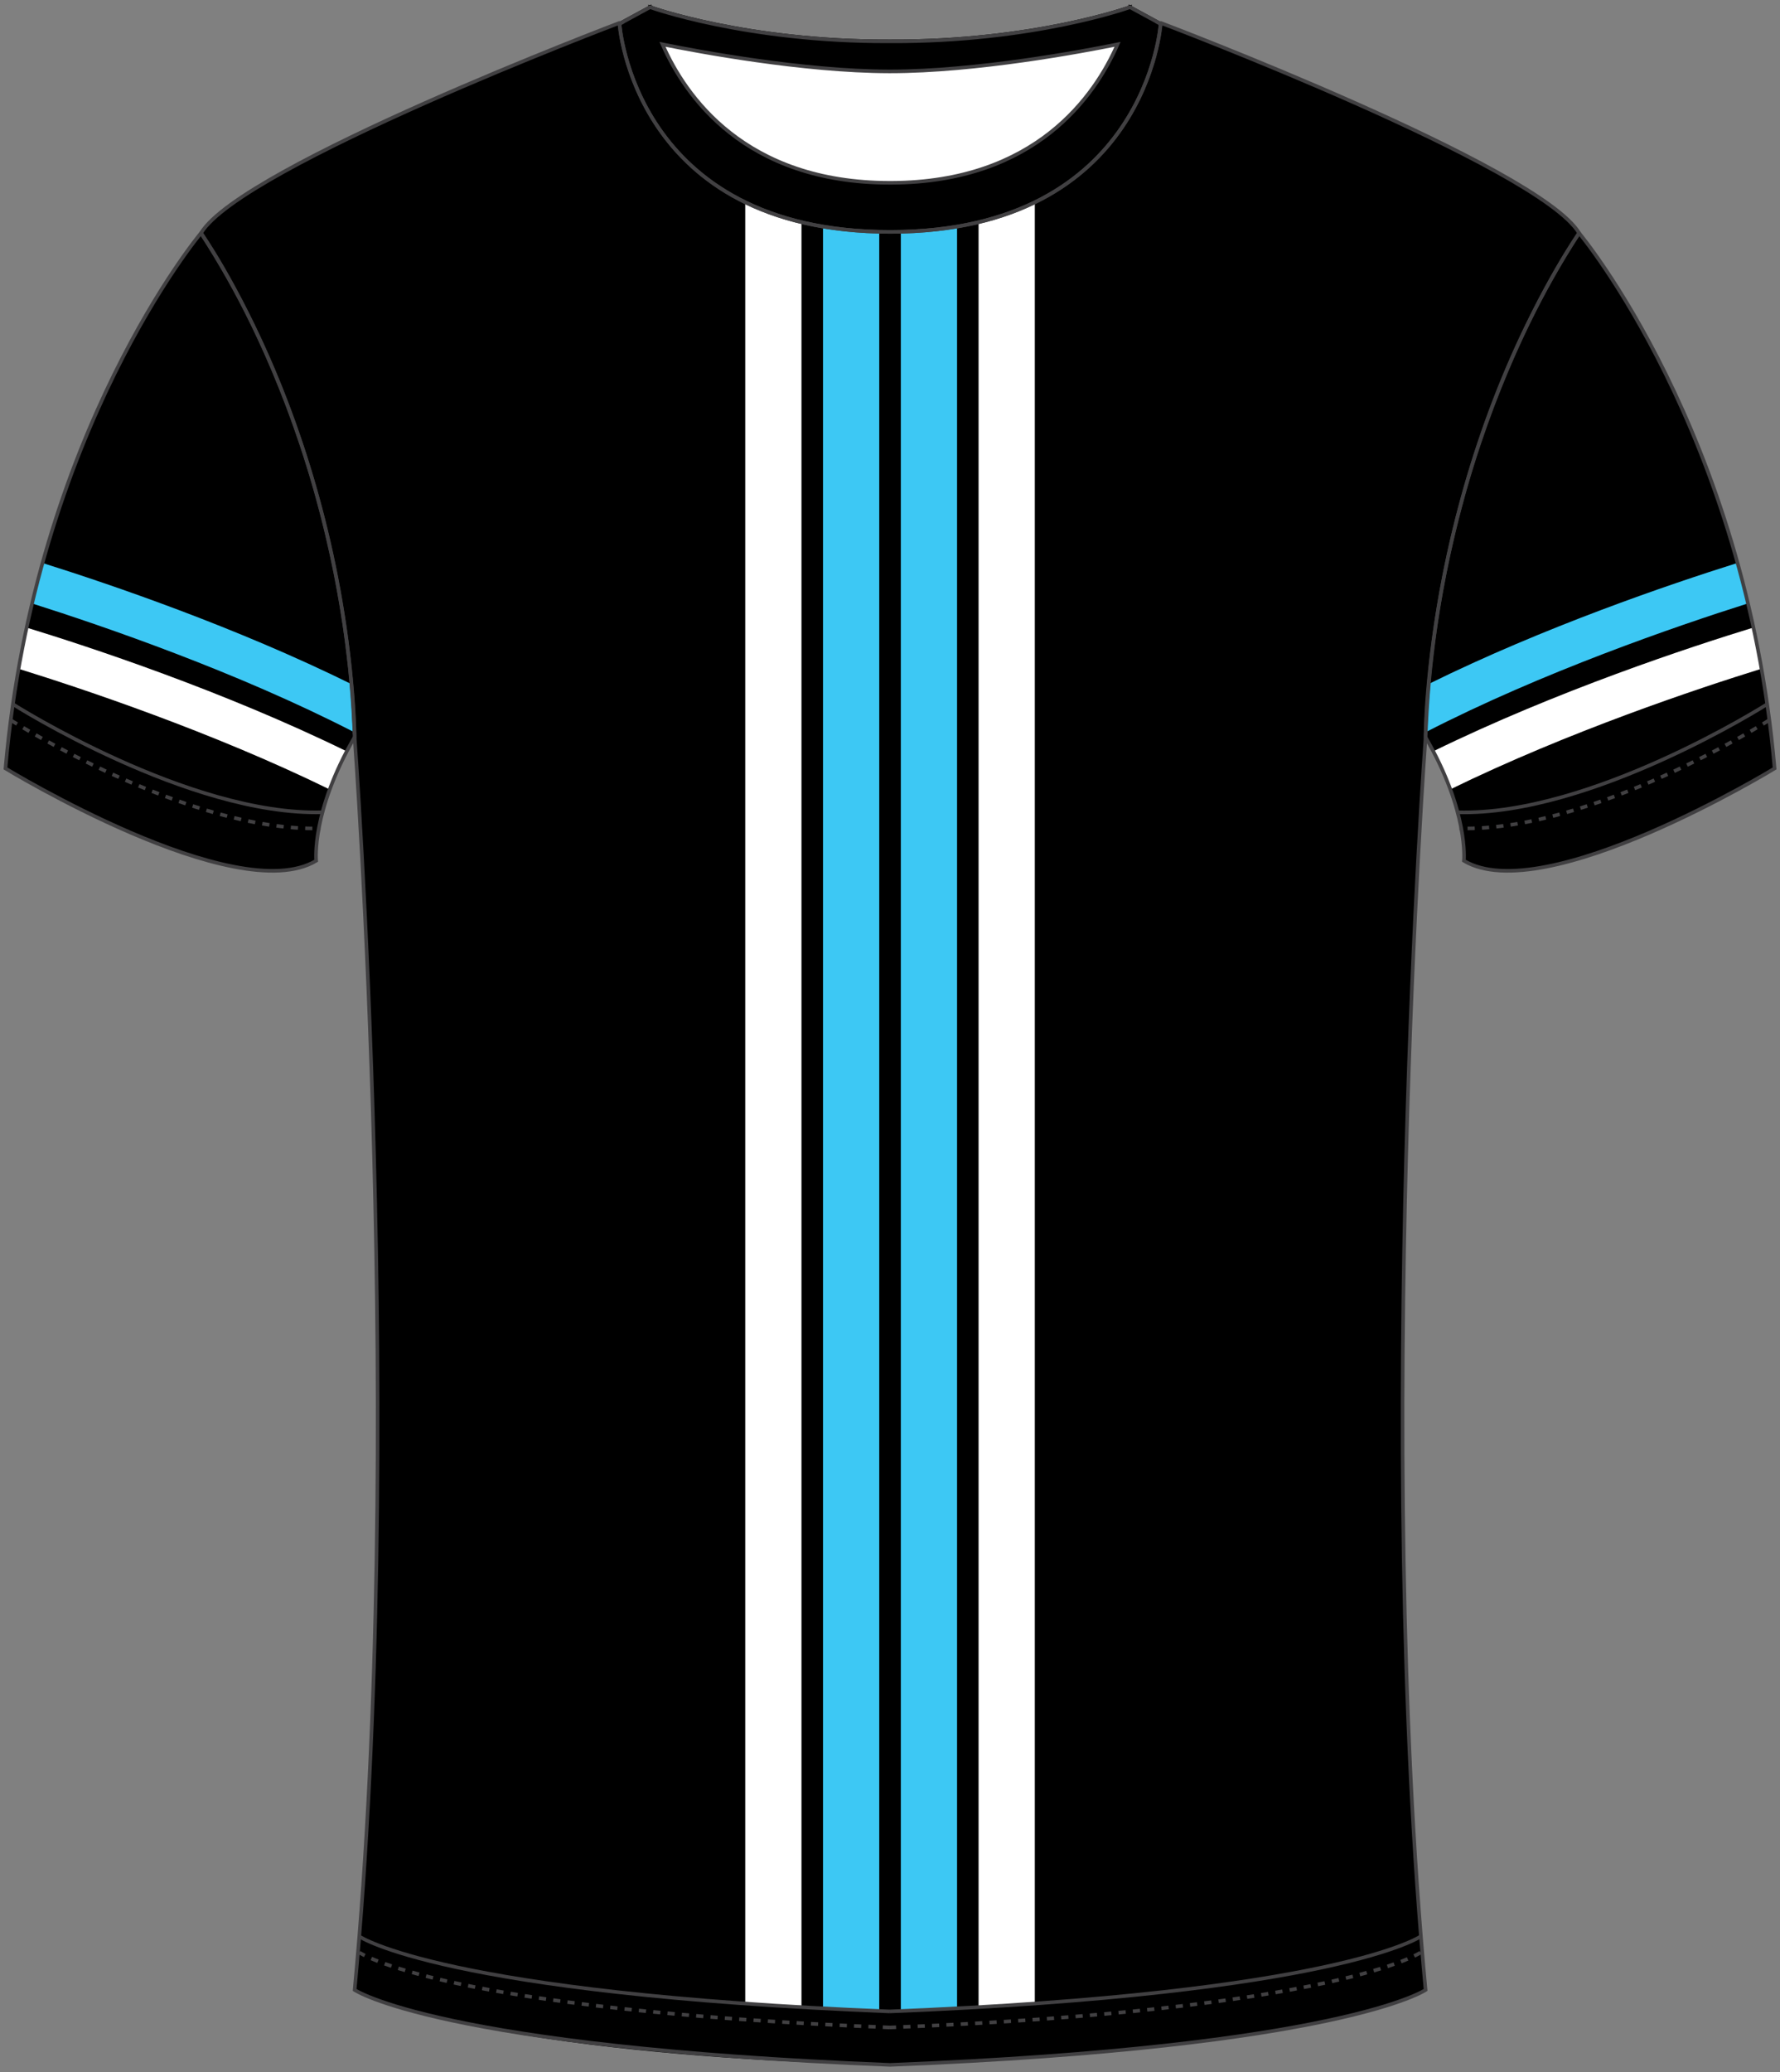 <?xml version="1.0" encoding="utf-8"?>
<!-- Generator: Adobe Illustrator 19.1.0, SVG Export Plug-In . SVG Version: 6.00 Build 0)  -->
<svg version="1.1" id="Layer_1" xmlns="http://www.w3.org/2000/svg" xmlns:xlink="http://www.w3.org/1999/xlink" x="0px" y="0px"
	 viewBox="0 0 495 576" style="enable-background:new 0 0 495 576;" xml:space="preserve">
<rect x="0" y="0" width="495" height="576" fill="#808080" stroke="none"/>
<style type="text/css">
	<![CDATA[
	@font-face{font-family:'codaheavy';src:url('/fonts/coda-heavy-webfont.woff') format('woff')}
	text{font-family:Impact,codaheavy,sans-serif}
	.Colour1.fill{fill:#000000;}
	.Colour2.fill{fill:#3DC8F4;}
	.Colour3.fill{fill:#FFFFFF;}
	.NeckAndArmTrim.fill{fill:#000000;}
	.BottomHem.fill{fill:#000000;}
	.st0{fill:none;stroke:#000000;stroke-miterlimit:10;}
	.st1{fill:#FFFFFF;stroke:#000000;stroke-miterlimit:10;}
	.st2{fill:#FFFFFF;}
	.st3{fill:none;stroke:#414042;stroke-miterlimit:10;}
	.st4{fill:none;stroke:#414042;stroke-miterlimit:10;stroke-dasharray:2;}
	]]>
</style>
<path class="Colour1 fill" d="M439.11,64.79c0,0,46.18,55.06,54.37,148.82c0,0-64.06,39.07-86.4,25.67c0,0,1.37-13.64-10.68-34.35
	C396.4,204.93,396.28,130.64,439.11,64.79z"/>
<path class="Colour1 fill" d="M55.87,64.79c0,0-46.18,55.06-54.37,148.82c0,0,64.06,39.07,86.4,25.67c0,0-1.37-13.64,10.68-34.35
	C98.58,204.93,98.7,130.64,55.87,64.79z"/>
<path class="NeckAndArmTrim fill" d="M419.23,241.5c-4.7,0-8.59-0.85-11.56-2.54c0.07-1.29,0.13-5.74-1.6-12.57c0.35,0.01,0.69,0.01,1.04,0.01
	c34.14,0,77.58-25.86,83.83-29.7c0.77,5.39,1.41,10.91,1.91,16.58C488.77,215.75,445.16,241.5,419.23,241.5z"/>
<path class="NeckAndArmTrim fill" d="M2.09,213.3c0.5-5.67,1.15-11.2,1.91-16.58c6.25,3.83,49.69,29.7,83.83,29.7c0.35,0,0.7-0.01,1.04-0.01
	c-1.73,6.83-1.67,11.27-1.6,12.57c-2.97,1.68-6.85,2.54-11.56,2.54C49.8,241.5,6.18,215.75,2.09,213.3z"/>
<path class="Colour1 fill" d="M439.13,64.79C427.95,46.19,322.8,6.38,322.8,6.38l-0.31,0.11l0.26,0.14c0,0-3.86,57.71-75.02,57.83
	l-0.22,0c-71.37,0-75.24-57.83-75.24-57.83l0.24-0.13l-0.3-0.12c0,0-105.15,39.81-116.32,58.41c0,0,39.73,55.81,42.71,140.14
	c0,0,14.4,194.46,0,348.24c0,0,23.21,15.87,148.91,20.83c125.7-4.96,148.91-20.83,148.91-20.83c-14.4-153.78,0-348.24,0-348.24
	C399.4,120.6,439.13,64.79,439.13,64.79z"/>
<path class="st0" d="M247.51,6.38"/>
<g>
	<path class="st1" d="M247.51,11.49"/>
</g>
<g>
	<path class="st1" d="M247.51,11.49C287.45,11.68,314.24,2,314.24,2v9.6c0,0-37.4,8.25-66.73,8.25l-0.29,0
		c-29.28-0.05-66.43-8.25-66.43-8.25V2c0,0,26.62,9.62,66.35,9.49L247.51,11.49z"/>
	<path class="st1" d="M247.51,64.45c-71.37,0-75.24-57.83-75.24-57.83L180.78,2c0,0,9.26,48.82,66.73,48.82l0.32,0
		C305.01,50.64,314.24,2,314.24,2l8.51,4.63c0,0-3.86,57.71-75.02,57.83L247.51,64.45z"/>
</g>
<path class="st2" d="M247.83,50.82l-0.32,0c-40.44,0-57.01-24.18-63.28-38.5c9.87,2,39.05,7.48,62.98,7.53l0.29,0
	c23.99,0,53.37-5.52,63.28-7.53C304.53,26.61,288.04,50.69,247.83,50.82z"/>
<path class="Colour3 fill" d="M207.24,56.22v515.62c4.99,0.35,10.2,0.68,15.64,0.99V61.75C217.02,60.35,211.83,58.46,207.24,56.22z"/>
<path class="Colour3 fill" d="M272.13,61.75v511.07c5.44-0.31,10.65-0.64,15.64-0.99V56.22C283.19,58.46,278,60.35,272.13,61.75z"/>
<path class="Colour2 fill" d="M228.87,62.97v510.17c5.02,0.26,10.24,0.51,15.64,0.73V64.42C238.87,64.29,233.67,63.78,228.87,62.97z"/>
<path class="Colour2 fill" d="M266.15,62.97c-4.8,0.81-10,1.31-15.64,1.44v509.46c5.4-0.22,10.62-0.47,15.64-0.73V62.97z"/>
<path class="Colour2 fill" d="M98.56,203.57c-0.05-2.16-0.22-6.82-0.81-13.39c-32.13-15.86-66.89-27.7-85.93-33.68
	c-1.02,3.65-1.99,7.4-2.9,11.25C28.95,174.1,66.15,186.88,98.56,203.57z"/>
<path class="Colour2 fill" d="M396.4,203.57c0.05-2.16,0.22-6.82,0.81-13.39c32.13-15.86,66.89-27.7,85.93-33.68
	c1.02,3.65,1.99,7.4,2.9,11.25C466.01,174.1,428.81,186.88,396.4,203.57z"/>
<path class="Colour3 fill" d="M7.39,174.46c-0.8,3.73-1.55,7.55-2.24,11.45c17.61,5.46,53.69,17.48,86.53,33.54
	c1.18-3.22,2.72-6.76,4.73-10.59C61.98,192.01,24.82,179.8,7.39,174.46z"/>
<path class="Colour3 fill" d="M487.57,174.46c0.8,3.73,1.55,7.55,2.24,11.45c-17.61,5.46-53.69,17.48-86.53,33.54
	c-1.18-3.22-2.72-6.76-4.73-10.59C432.99,192.01,470.15,179.8,487.57,174.46z"/>
<g id="FBodyLogos"></g>
<path class="NeckAndArmTrim fill" d="M247.51,11.49C287.45,11.68,314.24,2,314.24,2v9.6c0,0-37.4,8.25-66.73,8.25l-0.29,0
	c-29.28-0.05-66.43-8.25-66.43-8.25V2c0,0,26.62,9.62,66.35,9.49L247.51,11.49z"/>
<path class="NeckAndArmTrim fill" d="M247.51,64.45c-71.37,0-75.24-57.83-75.24-57.83L180.78,2c0,0,9.26,48.82,66.73,48.82l0.32,0
	C305.01,50.64,314.24,2,314.24,2l8.51,4.63c0,0-3.86,57.71-75.02,57.83L247.51,64.45z"/>
<g>
	<path class="BottomHem fill" d="M247.49,559.15c124.54-4.96,147.54-20.83,147.54-20.83l1.37,14.85c0,0-34.6,17.89-149.34,20.83
		c0,0-105.75-1.2-148.48-20.83l1.37-14.85C99.95,538.31,122.95,554.19,247.49,559.15"/>
</g>
<path class="st3" d="M3.57,195.75c0,0,48.93,31.09,86.1,30.05"/>
<path class="st4" d="M3.03,200.22c0,0,48.93,31.09,86.1,30.05"/>
<path class="st3" d="M405.32,225.81c37.16,1.04,86.1-30.05,86.1-30.05"/>
<path class="st4" d="M491.95,200.22c0,0-48.93,31.09-86.1,30.05"/>
<g>
	<path class="st3" d="M395.03,538.31c0,0-23,15.87-147.54,20.83"/>
	<path class="st3" d="M247.49,559.15c-124.54-4.96-147.54-20.83-147.54-20.83"/>
</g>
<g>
	<path class="st4" d="M395.03,542.78c0,0-23,15.87-147.54,20.83"/>
	<path class="st4" d="M247.49,563.61c-124.54-4.96-147.54-20.83-147.54-20.83"/>
</g>
<g>
	<path class="st3" d="M314.24,2c0,0-26.79,9.68-66.73,9.49l-0.38,0C207.4,11.62,180.78,2,180.78,2l-8.51,4.63
		c0,0,3.87,57.83,75.24,57.83l0.22,0c71.16-0.12,75.02-57.83,75.02-57.83L314.24,2z M247.83,50.82l-0.32,0
		c-40.44,0-57.01-24.18-63.28-38.5c9.86,2,39.04,7.48,62.98,7.53l0.29,0c23.99,0,53.38-5.52,63.28-7.53
		C304.53,26.61,288.04,50.69,247.83,50.82z"/>
	<g>
		<path class="st3" d="M439.13,64.79c0,0,46.18,55.06,54.37,148.82c0,0-64.06,39.07-86.4,25.67c0,0,1.37-13.64-10.68-34.35
			C396.42,204.93,396.3,130.64,439.13,64.79z"/>
		<path class="st3" d="M55.89,64.79c0,0-46.18,55.06-54.37,148.82c0,0,64.06,39.07,86.4,25.67c0,0-1.37-13.64,10.68-34.35
			C98.6,204.93,98.72,130.64,55.89,64.79z"/>
		<g>
			<path class="st3" d="M439.14,64.79C427.97,46.19,322.82,6.38,322.82,6.38l-0.31,0.11l0.26,0.14c0,0-3.86,57.71-75.02,57.83
				l-0.22,0c-71.37,0-75.24-57.83-75.24-57.83l0.24-0.13l-0.3-0.12c0,0-105.15,39.81-116.32,58.41c0,0,39.73,55.81,42.71,140.14
				c0,0,14.4,194.46,0,348.24c0,0,23.21,15.87,148.91,20.83c125.7-4.96,148.91-20.83,148.91-20.83c-14.4-153.78,0-348.24,0-348.24
				C399.42,120.6,439.14,64.79,439.14,64.79z"/>
		</g>
	</g>
</g>
</svg>
